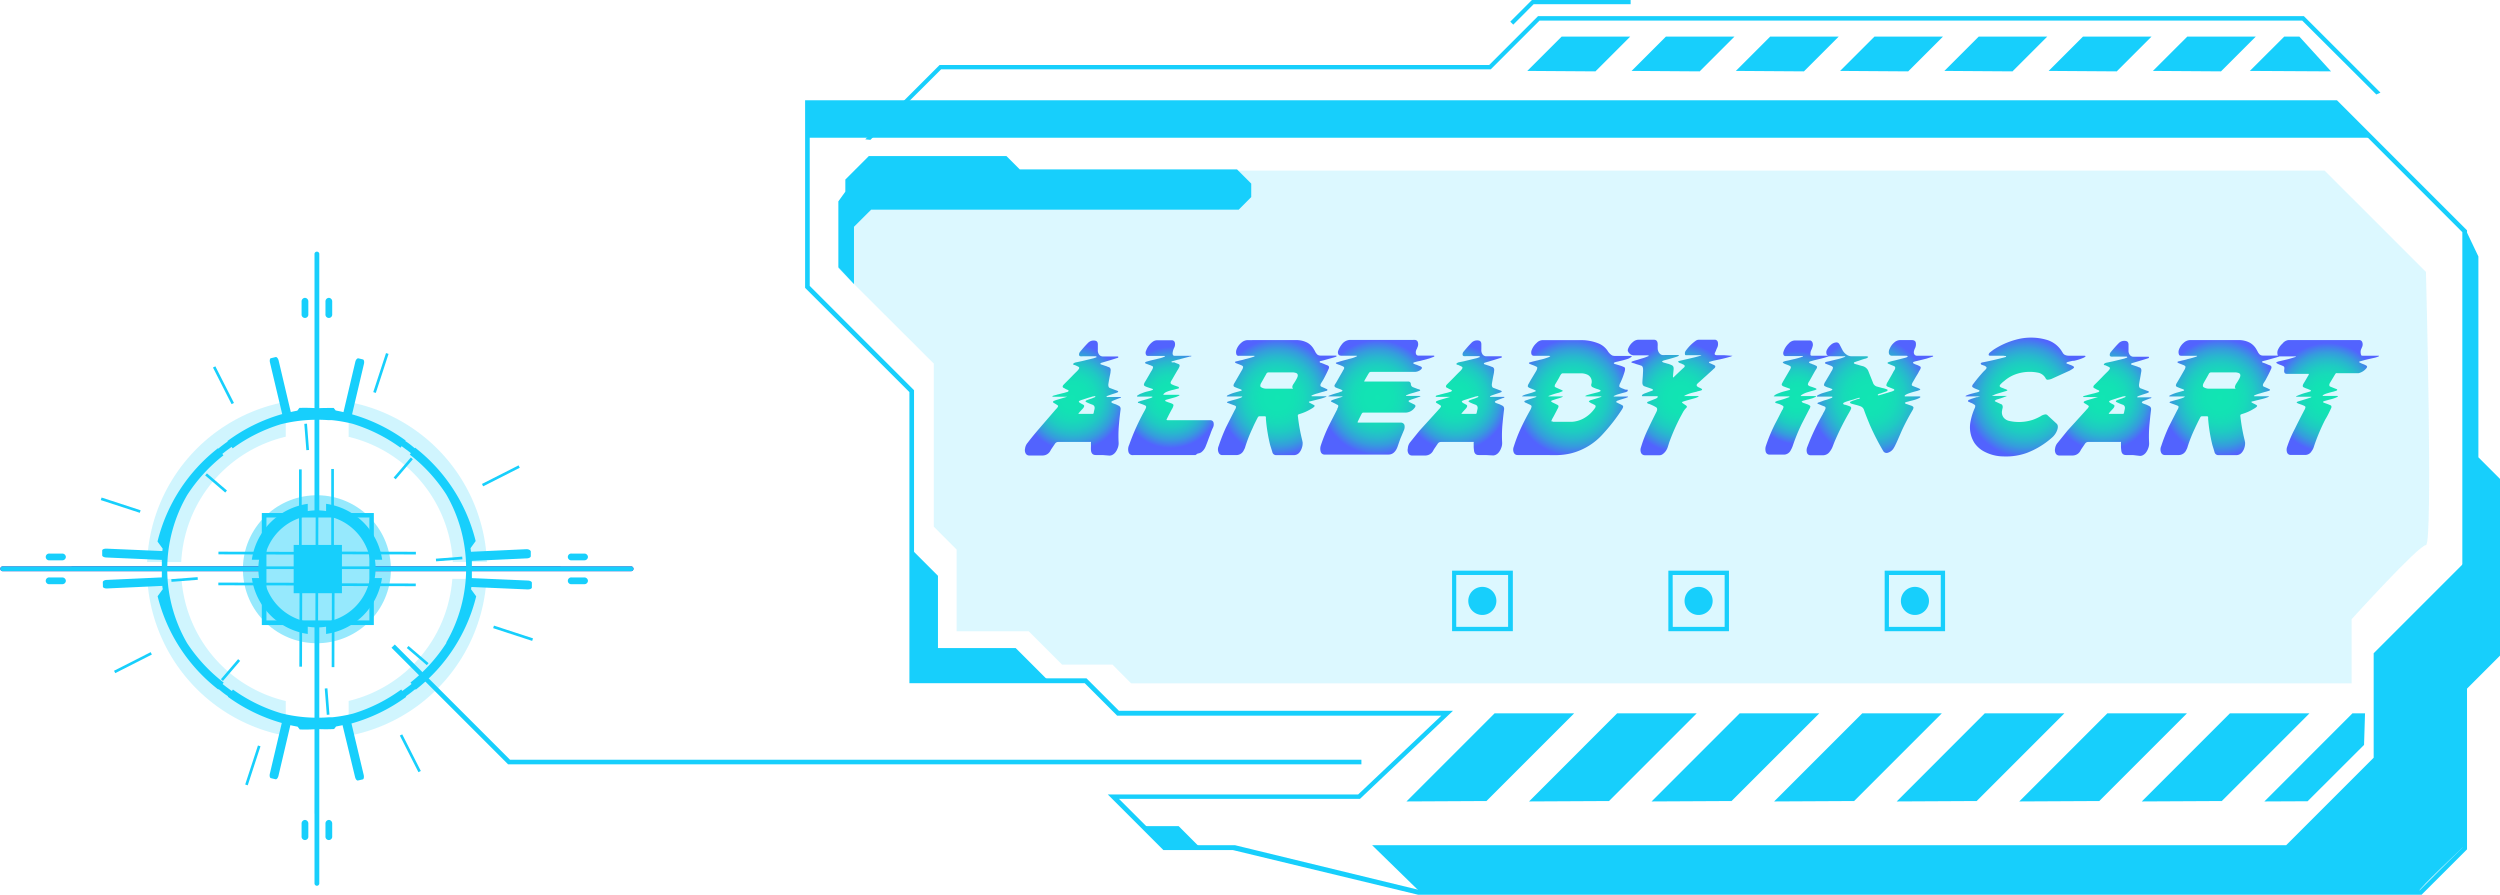 <svg xmlns="http://www.w3.org/2000/svg" xmlns:xlink="http://www.w3.org/1999/xlink" viewBox="0 0 485.84 173.88"><defs><style>.cls-1{mask:url(#mask);filter:url(#luminosity-noclip-6);}.cls-10,.cls-2,.cls-4,.cls-6,.cls-8{mix-blend-mode:multiply;}.cls-2{fill:url(#Безымянный_градиент_2);}.cls-3{mask:url(#mask-2);filter:url(#luminosity-noclip-7);}.cls-4{fill:url(#linear-gradient);}.cls-5{mask:url(#mask-3);filter:url(#luminosity-noclip-8);}.cls-6{fill:url(#linear-gradient-2);}.cls-7{mask:url(#mask-4);filter:url(#luminosity-noclip-9);}.cls-8{fill:url(#linear-gradient-3);}.cls-9{mask:url(#mask-5);filter:url(#luminosity-noclip-10);}.cls-10{fill:url(#linear-gradient-4);}.cls-11{opacity:0.5;}.cls-12{mask:url(#mask-6);}.cls-13,.cls-14,.cls-15{fill:#17cffc;}.cls-14{opacity:0.45;}.cls-15{opacity:0.2;}.cls-16{fill:#7312a0;}.cls-17{mask:url(#mask-7);}.cls-18{mask:url(#mask-8);}.cls-19{mask:url(#mask-9);}.cls-20{mask:url(#mask-10);}.cls-21{opacity:0.15;}.cls-22{fill:url(#New_Gradient_Swatch_6);}.cls-23{fill:url(#New_Gradient_Swatch_6-2);}.cls-24{fill:url(#New_Gradient_Swatch_6-3);}.cls-25{fill:url(#New_Gradient_Swatch_6-4);}.cls-26{fill:url(#New_Gradient_Swatch_6-5);}.cls-27{fill:url(#New_Gradient_Swatch_6-6);}.cls-28{fill:url(#New_Gradient_Swatch_6-7);}.cls-29{fill:url(#New_Gradient_Swatch_6-8);}.cls-30{fill:url(#New_Gradient_Swatch_6-9);}.cls-31{fill:url(#New_Gradient_Swatch_6-10);}.cls-32{fill:url(#New_Gradient_Swatch_6-11);}.cls-33{fill:url(#New_Gradient_Swatch_6-12);}.cls-34{fill:url(#New_Gradient_Swatch_6-13);}.cls-35{filter:url(#luminosity-noclip-5);}.cls-36{filter:url(#luminosity-noclip-4);}.cls-37{filter:url(#luminosity-noclip-3);}.cls-38{filter:url(#luminosity-noclip-2);}.cls-39{filter:url(#luminosity-noclip);}</style><filter id="luminosity-noclip" x="21.47" y="-8277.38" width="80.23" height="32766" filterUnits="userSpaceOnUse" color-interpolation-filters="sRGB"><feFlood flood-color="#fff" result="bg"/><feBlend in="SourceGraphic" in2="bg"/></filter><mask id="mask" x="21.47" y="-8277.38" width="80.23" height="32766" maskUnits="userSpaceOnUse"><g class="cls-39"/></mask><radialGradient id="Безымянный_градиент_2" cx="20.21" cy="212.08" r="45.46" gradientTransform="translate(43.75 -76.52) scale(0.88)" gradientUnits="userSpaceOnUse"><stop offset="0.59" stop-color="#fff"/><stop offset="0.81" stop-color="gray"/><stop offset="0.9" stop-color="#4d4d4d"/><stop offset="1"/></radialGradient><filter id="luminosity-noclip-2" x="67.09" y="-8277.38" width="15.67" height="32766" filterUnits="userSpaceOnUse" color-interpolation-filters="sRGB"><feFlood flood-color="#fff" result="bg"/><feBlend in="SourceGraphic" in2="bg"/></filter><mask id="mask-2" x="67.09" y="-8277.38" width="15.67" height="32766" maskUnits="userSpaceOnUse"><g class="cls-38"/></mask><linearGradient id="linear-gradient" x1="67.09" y1="121.68" x2="82.75" y2="121.68" gradientUnits="userSpaceOnUse"><stop offset="0" stop-color="#fff"/><stop offset="0.02" stop-color="#f2f2f2"/><stop offset="0.14" stop-color="#bababa"/><stop offset="0.25" stop-color="#888"/><stop offset="0.37" stop-color="#5e5e5e"/><stop offset="0.49" stop-color="#3c3c3c"/><stop offset="0.61" stop-color="#222"/><stop offset="0.74" stop-color="#0f0f0f"/><stop offset="0.86" stop-color="#040404"/><stop offset="1"/></linearGradient><filter id="luminosity-noclip-3" x="67.09" y="-8277.38" width="15.71" height="32766" filterUnits="userSpaceOnUse" color-interpolation-filters="sRGB"><feFlood flood-color="#fff" result="bg"/><feBlend in="SourceGraphic" in2="bg"/></filter><mask id="mask-3" x="67.09" y="-8277.38" width="15.71" height="32766" maskUnits="userSpaceOnUse"><g class="cls-37"/></mask><linearGradient id="linear-gradient-2" x1="67.09" y1="99.7" x2="82.79" y2="99.7" xlink:href="#linear-gradient"/><filter id="luminosity-noclip-4" x="40.38" y="-8277.38" width="15.8" height="32766" filterUnits="userSpaceOnUse" color-interpolation-filters="sRGB"><feFlood flood-color="#fff" result="bg"/><feBlend in="SourceGraphic" in2="bg"/></filter><mask id="mask-4" x="40.38" y="-8277.38" width="15.8" height="32766" maskUnits="userSpaceOnUse"><g class="cls-36"/></mask><linearGradient id="linear-gradient-3" x1="48.28" y1="90.01" x2="48.28" y2="109.37" xlink:href="#linear-gradient"/><filter id="luminosity-noclip-5" x="40.42" y="-8277.38" width="15.76" height="32766" filterUnits="userSpaceOnUse" color-interpolation-filters="sRGB"><feFlood flood-color="#fff" result="bg"/><feBlend in="SourceGraphic" in2="bg"/></filter><mask id="mask-5" x="40.42" y="-8277.38" width="15.76" height="32766" maskUnits="userSpaceOnUse"><g class="cls-35"/></mask><linearGradient id="linear-gradient-4" x1="48.3" y1="131.1" x2="48.3" y2="112.28" xlink:href="#linear-gradient"/><filter id="luminosity-noclip-6" x="21.47" y="70.51" width="80.23" height="80.23" filterUnits="userSpaceOnUse" color-interpolation-filters="sRGB"><feFlood flood-color="#fff" result="bg"/><feBlend in="SourceGraphic" in2="bg"/></filter><mask id="mask-6" x="21.47" y="70.51" width="80.23" height="80.23" maskUnits="userSpaceOnUse"><g class="cls-1"><path class="cls-2" d="M43.43,74.86a40.1,40.1,0,1,0,53.91,17.6A40.11,40.11,0,0,0,43.43,74.86Zm30.19,59.47A26.59,26.59,0,1,1,85.29,98.58,26.59,26.59,0,0,1,73.62,134.33Z"/></g></mask><filter id="luminosity-noclip-7" x="67.09" y="112.28" width="15.67" height="18.79" filterUnits="userSpaceOnUse" color-interpolation-filters="sRGB"><feFlood flood-color="#fff" result="bg"/><feBlend in="SourceGraphic" in2="bg"/></filter><mask id="mask-7" x="67.09" y="112.28" width="15.67" height="18.79" maskUnits="userSpaceOnUse"><g class="cls-3"><path class="cls-4" d="M67.09,127.32v3.76a21.26,21.26,0,0,0,15.66-18.8H79.14A17.65,17.65,0,0,1,67.09,127.32Z"/></g></mask><filter id="luminosity-noclip-8" x="67.09" y="90.04" width="15.71" height="19.33" filterUnits="userSpaceOnUse" color-interpolation-filters="sRGB"><feFlood flood-color="#fff" result="bg"/><feBlend in="SourceGraphic" in2="bg"/></filter><mask id="mask-8" x="67.09" y="90.04" width="15.71" height="19.33" maskUnits="userSpaceOnUse"><g class="cls-5"><path class="cls-6" d="M79.19,109.37h3.6A21.24,21.24,0,0,0,67.09,90v3.75A17.66,17.66,0,0,1,79.19,109.37Z"/></g></mask><filter id="luminosity-noclip-9" x="40.38" y="90.01" width="15.8" height="19.36" filterUnits="userSpaceOnUse" color-interpolation-filters="sRGB"><feFlood flood-color="#fff" result="bg"/><feBlend in="SourceGraphic" in2="bg"/></filter><mask id="mask-9" x="40.38" y="90.01" width="15.8" height="19.36" maskUnits="userSpaceOnUse"><g class="cls-7"><path class="cls-8" d="M56.18,93.76V90a21.24,21.24,0,0,0-15.8,19.36H44A17.66,17.66,0,0,1,56.18,93.76Z"/></g></mask><filter id="luminosity-noclip-10" x="40.42" y="112.28" width="15.76" height="18.82" filterUnits="userSpaceOnUse" color-interpolation-filters="sRGB"><feFlood flood-color="#fff" result="bg"/><feBlend in="SourceGraphic" in2="bg"/></filter><mask id="mask-10" x="40.42" y="112.28" width="15.76" height="18.82" maskUnits="userSpaceOnUse"><g class="cls-9"><path class="cls-10" d="M44,112.28H40.42A21.24,21.24,0,0,0,56.18,131.1v-3.75A17.62,17.62,0,0,1,44,112.28Z"/></g></mask><radialGradient id="New_Gradient_Swatch_6" cx="208.46" cy="77.23" r="10.34" gradientUnits="userSpaceOnUse"><stop offset="0" stop-color="#11e5b3"/><stop offset="0.28" stop-color="#12e2b4"/><stop offset="0.44" stop-color="#17dab9"/><stop offset="0.59" stop-color="#1ecbc2"/><stop offset="0.71" stop-color="#28b7ce"/><stop offset="0.83" stop-color="#359cdd"/><stop offset="0.93" stop-color="#457cef"/><stop offset="1" stop-color="#5263fe"/></radialGradient><radialGradient id="New_Gradient_Swatch_6-2" cx="227.55" cy="77.26" r="9.83" xlink:href="#New_Gradient_Swatch_6"/><radialGradient id="New_Gradient_Swatch_6-3" cx="248.24" cy="77.26" r="11.37" xlink:href="#New_Gradient_Swatch_6"/><radialGradient id="New_Gradient_Swatch_6-4" cx="267.67" cy="77.25" r="11.13" xlink:href="#New_Gradient_Swatch_6"/><radialGradient id="New_Gradient_Swatch_6-5" cx="282.89" cy="77.23" r="10.34" xlink:href="#New_Gradient_Swatch_6"/><radialGradient id="New_Gradient_Swatch_6-6" cx="305.61" cy="77.26" r="11.37" xlink:href="#New_Gradient_Swatch_6"/><radialGradient id="New_Gradient_Swatch_6-7" cx="326.5" cy="77.27" r="10.7" xlink:href="#New_Gradient_Swatch_6"/><radialGradient id="New_Gradient_Swatch_6-8" cx="349.31" cy="77.27" r="9.04" xlink:href="#New_Gradient_Swatch_6"/><radialGradient id="New_Gradient_Swatch_6-9" cx="363.38" cy="77.26" r="11.73" xlink:href="#New_Gradient_Swatch_6"/><radialGradient id="New_Gradient_Swatch_6-10" cx="393.57" cy="77.24" r="11.66" xlink:href="#New_Gradient_Swatch_6"/><radialGradient id="New_Gradient_Swatch_6-11" cx="408.68" cy="77.23" r="10.34" xlink:href="#New_Gradient_Swatch_6"/><radialGradient id="New_Gradient_Swatch_6-12" cx="431.4" cy="77.26" r="11.37" xlink:href="#New_Gradient_Swatch_6"/><radialGradient id="New_Gradient_Swatch_6-13" cx="452.33" cy="77.28" r="10.62" xlink:href="#New_Gradient_Swatch_6"/></defs><title>already_in_cart_02</title><g id="Layer_2" data-name="Layer 2"><g id="Layer_1-2" data-name="Layer 1"><g class="cls-11"><g class="cls-12"><path class="cls-13" d="M43.43,74.86a40.1,40.1,0,1,0,53.91,17.6A40.11,40.11,0,0,0,43.43,74.86Zm30.19,59.47A26.59,26.59,0,1,1,85.29,98.58,26.59,26.59,0,0,1,73.62,134.33Z"/></g></g><circle class="cls-14" cx="61.59" cy="110.62" r="14.38" transform="translate(-63.64 91.95) rotate(-52.41)"/><rect class="cls-13" x="14.07" y="110.36" width="95.04" height="0.52" transform="translate(-49.2 171.91) rotate(-89.85)"/><rect class="cls-13" x="61.32" y="63.1" width="0.52" height="95.04" transform="matrix(0, -1, 1, 0, -49.2, 171.91)"/><rect class="cls-13" x="56.78" y="99.17" width="16.04" height="0.52" transform="matrix(0, -1, 1, 0, -34.8, 163.96)"/><rect class="cls-13" x="72.53" y="99.45" width="0.52" height="16.04" transform="translate(-34.86 179.98) rotate(-89.85)"/><rect class="cls-13" x="50.49" y="99.23" width="16.04" height="0.52" transform="matrix(0, -1, 1, 0, -41.12, 157.75)"/><rect class="cls-13" x="50.21" y="99.47" width="0.52" height="16.04" transform="translate(-57.15 157.68) rotate(-89.85)"/><rect class="cls-13" x="56.72" y="121.38" width="16.04" height="0.52" transform="translate(-57.06 186.07) rotate(-89.86)"/><rect class="cls-13" x="72.52" y="105.62" width="0.52" height="16.04" transform="translate(-41.05 186.12) rotate(-89.85)"/><rect class="cls-13" x="50.44" y="121.28" width="16.04" height="0.52" transform="translate(-63.24 179.68) rotate(-89.85)"/><rect class="cls-13" x="50.2" y="105.48" width="0.52" height="16.04" transform="translate(-63.18 163.66) rotate(-89.85)"/><rect class="cls-13" x="43.17" y="70.87" width="0.52" height="7.98" transform="translate(-29.19 27.78) rotate(-26.92)"/><rect class="cls-13" x="79.48" y="142.39" width="0.52" height="7.98" transform="translate(-57.63 51.97) rotate(-26.92)"/><rect class="cls-13" x="23.2" y="94.18" width="0.52" height="7.98" transform="translate(-77.15 90.01) rotate(-71.92)"/><rect class="cls-13" x="99.45" y="119.07" width="0.52" height="7.98" transform="translate(-48.22 179.66) rotate(-71.92)"/><rect class="cls-13" x="21.84" y="128.52" width="7.98" height="0.52" transform="translate(-55.48 25.63) rotate(-26.91)"/><rect class="cls-13" x="93.35" y="92.2" width="7.98" height="0.52" transform="translate(-31.31 54.08) rotate(-26.91)"/><rect class="cls-13" x="45.15" y="148.48" width="7.98" height="0.52" transform="translate(-107.51 149.27) rotate(-71.91)"/><rect class="cls-13" x="70.04" y="72.23" width="7.98" height="0.52" transform="translate(-17.87 120.35) rotate(-71.91)"/><rect class="cls-13" x="41.73" y="91.28" width="0.52" height="5.13" transform="translate(-56.6 64.7) rotate(-49.42)"/><rect class="cls-13" x="80.91" y="124.83" width="0.52" height="5.13" transform="translate(-68.39 106.18) rotate(-49.42)"/><rect class="cls-13" x="33.3" y="112.35" width="5.13" height="0.52" transform="translate(-8.61 3.12) rotate(-4.44)"/><rect class="cls-13" x="84.73" y="108.37" width="5.13" height="0.52" transform="translate(-8.14 7.07) rotate(-4.43)"/><rect class="cls-13" x="42.24" y="129.95" width="5.13" height="0.52" transform="translate(-83.23 79.52) rotate(-49.41)"/><rect class="cls-13" x="75.8" y="90.77" width="5.13" height="0.52" transform="translate(-41.75 91.33) rotate(-49.42)"/><rect class="cls-13" x="63.31" y="133.77" width="0.52" height="5.13" transform="translate(-10.32 5.31) rotate(-4.42)"/><rect class="cls-13" x="59.34" y="82.34" width="0.52" height="5.13" transform="translate(-6.37 4.85) rotate(-4.42)"/><path class="cls-13" d="M63.91,108.61a.69.69,0,0,0-.66.72v2.45a.66.66,0,1,0,1.31,0v-2.45A.69.69,0,0,0,63.91,108.61Z"/><path class="cls-13" d="M59.26,108.61a.69.69,0,0,0-.65.72v2.45a.66.66,0,1,0,1.31,0v-2.45A.69.69,0,0,0,59.26,108.61Z"/><path class="cls-13" d="M63.91,57.88a.69.69,0,0,0-.66.72v2.45a.66.66,0,1,0,1.31,0V58.6A.69.69,0,0,0,63.91,57.88Z"/><path class="cls-13" d="M59.26,57.88a.69.69,0,0,0-.65.72v2.45a.66.66,0,1,0,1.31,0V58.6A.69.69,0,0,0,59.26,57.88Z"/><path class="cls-13" d="M63.91,159.34a.69.69,0,0,0-.66.72v2.45a.66.66,0,1,0,1.31,0v-2.45A.69.69,0,0,0,63.91,159.34Z"/><path class="cls-13" d="M59.26,159.34a.69.69,0,0,0-.65.72v2.45a.66.66,0,1,0,1.31,0v-2.45A.69.69,0,0,0,59.26,159.34Z"/><path class="cls-13" d="M114.26,112.88a.69.69,0,0,0-.72-.66h-2.45a.66.66,0,1,0,0,1.31h2.45A.69.69,0,0,0,114.26,112.88Z"/><path class="cls-13" d="M114.26,108.23a.69.69,0,0,0-.72-.65h-2.45a.66.66,0,1,0,0,1.31h2.45A.69.69,0,0,0,114.26,108.23Z"/><path class="cls-13" d="M12.8,112.88a.69.69,0,0,0-.72-.66H9.63a.66.66,0,1,0,0,1.31h2.45A.69.69,0,0,0,12.8,112.88Z"/><path class="cls-13" d="M12.8,108.23a.69.69,0,0,0-.72-.65H9.63a.66.66,0,1,0,0,1.31h2.45A.69.69,0,0,0,12.8,108.23Z"/><path class="cls-15" d="M88,109.23h6.63A33,33,0,0,0,67.75,78.11v6.78A26.41,26.41,0,0,1,88,109.23Z"/><path class="cls-15" d="M55.53,84.87V78.09a33,33,0,0,0-26.94,31.14h6.63A26.4,26.4,0,0,1,55.53,84.87Z"/><path class="cls-15" d="M35.27,112.49H28.62A33,33,0,0,0,55.53,143v-6.77A26.4,26.4,0,0,1,35.27,112.49Z"/><path class="cls-15" d="M67.75,136.22V143a33,33,0,0,0,26.8-30.51H87.9A26.39,26.39,0,0,1,67.75,136.22Z"/><path class="cls-13" d="M64.84,110.56a3.26,3.26,0,1,1-3.26-3.25A3.26,3.26,0,0,1,64.84,110.56Z"/><path class="cls-16" d="M50.58,111H.46a.47.47,0,0,1,0-.93H50.58a.47.47,0,0,1,0,.93Z"/><path class="cls-16" d="M122.71,111H72.59a.47.47,0,0,1,0-.93h50.12a.47.47,0,0,1,0,.93Z"/><path class="cls-13" d="M50.58,111H.46a.47.47,0,0,1,0-.93H50.58a.47.47,0,0,1,0,.93Z"/><path class="cls-13" d="M122.71,111H72.59a.47.47,0,0,1,0-.93h50.12a.47.47,0,0,1,0,.93Z"/><path class="cls-13" d="M61.59,100a.46.46,0,0,1-.47-.46V49.44a.47.47,0,1,1,.93,0V99.55A.46.46,0,0,1,61.59,100Z"/><path class="cls-13" d="M61.59,172.14a.47.47,0,0,1-.47-.46V121.56a.47.47,0,0,1,.93,0v50.12A.47.47,0,0,1,61.59,172.14Z"/><path class="cls-13" d="M73,110.56a11.56,11.56,0,0,0-.14-1.78h1.41A12.81,12.81,0,0,0,63.37,97.91v1.41a11.76,11.76,0,0,0-1.78-.14,11.56,11.56,0,0,0-1.78.14V97.91a12.81,12.81,0,0,0-10.87,10.87h1.41a11.39,11.39,0,0,0,0,3.56H48.94A12.81,12.81,0,0,0,59.81,123.2v-1.41a11.56,11.56,0,0,0,1.78.14,11.76,11.76,0,0,0,1.78-.14v1.41a12.81,12.81,0,0,0,10.86-10.86H72.82A11.66,11.66,0,0,0,73,110.56Zm-21.82,0A10.45,10.45,0,1,1,61.59,121,10.45,10.45,0,0,1,51.14,110.56Z"/><path class="cls-13" d="M102.25,106.73l-10.72.5-.09-.7,1-1.38A33,33,0,0,0,80.68,87l-.08.1c-.59-.48-1.2-1-1.83-1.38l.07-.11a33.1,33.1,0,0,0-10.42-5.09l2.31-9.81c.1-.42,0-.81-.2-.86l-.91-.22c-.21,0-.47.26-.57.69l-2.3,9.77c-.5-.12-1-.22-1.52-.32l-.38-.49c-1.07,0-2.13,0-3.19.06a33.68,33.68,0,0,0-3.48-.07l-.41.54c-.42.08-.84.16-1.26.26l-2.36-10c-.11-.42-.36-.73-.58-.68l-.9.22c-.21,0-.31.43-.2.86l2.37,10A33.27,33.27,0,0,0,44.2,85.71l.06.08c-.63.44-1.24.9-1.83,1.39l-.06-.08a32.94,32.94,0,0,0-11.76,18.14l1,1.37-.06.48-10.88-.47c-.44,0-.8.14-.81.36l0,.93c0,.22.33.41.77.43l10.82.47c0,.42,0,.83,0,1.25V111c0,.41,0,.81,0,1.21l-10.69.49c-.44,0-.79.22-.78.44L20,114c0,.22.37.38.81.36l10.74-.5c0,.22.05.43.08.64l-1,1.37A33,33,0,0,0,42.42,134l.06-.08c.6.49,1.21,1,1.84,1.39l-.06.08a33.12,33.12,0,0,0,10.5,5.11l-2.32,9.86c-.1.43,0,.81.2.86l.91.22c.21.05.47-.26.57-.69l2.31-9.82c.47.11.94.2,1.41.29l.41.54a31,31,0,0,0,3.48-.08,31,31,0,0,0,3.2,0l.37-.49,1.27-.26L69,151c.1.43.35.73.57.68l.9-.21c.22,0,.31-.44.21-.87l-2.38-10a33.11,33.11,0,0,0,10.65-5.18l-.08-.1c.63-.44,1.24-.91,1.84-1.4l.08.11a32.93,32.93,0,0,0,11.75-18.14l-1-1.38.06-.44,10.95.48c.44,0,.8-.15.81-.37l0-.93c0-.22-.33-.41-.77-.43l-10.89-.47c0-.42,0-.83,0-1.24v-.93c0-.39,0-.79,0-1.18l10.67-.49c.44,0,.79-.22.78-.44l0-.92C103.06,106.88,102.69,106.71,102.25,106.73ZM86.77,124.91a31.41,31.41,0,0,1-7,7.73l.21.28c-.25.21-.51.41-.78.61l-.11.08h0v0h0l-.11.08-.8.59-.21-.28a31.37,31.37,0,0,1-9.36,4.68,28.35,28.35,0,0,1-4,.71l-.44,0-.24,0a28.91,28.91,0,0,1-9.25-.77A31.39,31.39,0,0,1,45.27,134l-.21.29-.81-.59-.1-.08h0l0,0h0l-.1-.07-.79-.62.21-.28A31.57,31.57,0,0,1,36.37,125a28.69,28.69,0,0,1,0-28.78,31.61,31.61,0,0,1,7.05-7.73l-.21-.28.78-.62.11-.07h0l0,0h0a.39.39,0,0,1,.1-.08l.81-.59.21.28a31.32,31.32,0,0,1,9.35-4.68,29,29,0,0,1,9.26-.8l.24,0,.43,0a28.46,28.46,0,0,1,4,.7A31.46,31.46,0,0,1,77.83,87l.21-.29c.28.19.54.39.81.59l.11.08h0l0,0h0l.11.07c.27.21.53.41.78.62l-.21.28a31.42,31.42,0,0,1,7.07,7.71,28.73,28.73,0,0,1,0,28.82Z"/><g class="cls-17"><path class="cls-13" d="M67.09,127.32v3.76a21.26,21.26,0,0,0,15.66-18.8H79.14A17.65,17.65,0,0,1,67.09,127.32Z"/></g><g class="cls-18"><path class="cls-13" d="M79.19,109.37h3.6A21.24,21.24,0,0,0,67.09,90v3.75A17.66,17.66,0,0,1,79.19,109.37Z"/></g><g class="cls-19"><path class="cls-13" d="M56.18,93.76V90a21.24,21.24,0,0,0-15.8,19.36H44A17.66,17.66,0,0,1,56.18,93.76Z"/></g><g class="cls-20"><path class="cls-13" d="M44,112.28H40.42A21.24,21.24,0,0,0,56.18,131.1v-3.75A17.62,17.62,0,0,1,44,112.28Z"/></g><polygon class="cls-13" points="76.72 125.25 76.08 125.88 98.74 148.54 264.57 148.54 264.57 147.64 99.11 147.64 76.72 125.25"/><path class="cls-13" d="M479.29,44.62l.14.13V165.06l-8.83,8.82h-195l-36-8.68H226.09l-10.81-10.81h48.66l16.16-15.31h-63l-6.3-6.31H176.73V76.2L156.59,56.07l-.13-.14V19.49h297.7ZM157.36,55.56,177.5,75.7l.13.13v56h33.52l6.31,6.31h64.9l-18.07,17.11H217.46l9,9H240L276,173H470.23l8.29-8.3V45.12L453.79,20.39H157.36Z"/><path class="cls-13" d="M266.65,164.25H444.29l17-17v-20.3l17.73-17.73v55.06s-9.18,8.63-8.91,8.9-194.31,0-194.31,0Z"/><rect class="cls-13" x="57.07" y="105.9" width="9.38" height="9.38"/><path class="cls-13" d="M72.65,121.47H50.88V99.7H72.65Zm-20.87-.9h20v-20h-20Z"/><polygon class="cls-13" points="156.91 26.77 460.87 26.77 454.29 20.19 156.91 20.19 156.91 26.77"/><polygon class="cls-13" points="222.07 160.55 229.06 160.55 233.24 164.74 226.28 164.74 222.07 160.55"/><polygon class="cls-13" points="177.18 106.8 182.28 111.9 182.28 125.94 197.38 125.94 203.46 132.02 177.18 132.02 177.18 106.8"/><polygon class="cls-13" points="273.33 155.75 290.45 138.63 305.91 138.63 288.87 155.67 273.33 155.75"/><polygon class="cls-13" points="297.15 155.75 314.26 138.63 329.73 138.63 312.69 155.67 297.15 155.75"/><polygon class="cls-13" points="320.96 155.75 338.08 138.63 353.55 138.63 336.5 155.67 320.96 155.75"/><polygon class="cls-13" points="344.78 155.75 361.9 138.63 377.36 138.63 360.32 155.67 344.78 155.75"/><polygon class="cls-13" points="368.6 155.75 385.71 138.63 401.18 138.63 384.14 155.67 368.6 155.75"/><polygon class="cls-13" points="392.42 155.75 409.53 138.63 425 138.63 407.96 155.67 392.42 155.75"/><polygon class="cls-13" points="416.23 155.75 433.35 138.63 448.81 138.63 431.77 155.67 416.23 155.75"/><polygon class="cls-13" points="459.61 138.63 459.42 144.76 448.45 155.71 440.05 155.75 457.16 138.63 459.61 138.63"/><path class="cls-13" d="M461.8,18.36,447.4,4H299.19l-9.49,9.48H182.89L169.15,27.18l-1-.1,14.45-14.45h106.8l9.49-9.49H447.73L462.61,18"/><polygon class="cls-13" points="296.81 13.78 303.49 7.11 316.81 7.11 310.05 13.87 296.81 13.78"/><polygon class="cls-13" points="317.08 13.78 323.75 7.11 337.07 7.11 330.31 13.87 317.08 13.78"/><polygon class="cls-13" points="337.34 13.78 344.01 7.11 357.33 7.11 350.57 13.87 337.34 13.78"/><polygon class="cls-13" points="357.6 13.78 364.28 7.11 377.59 7.11 370.83 13.87 357.6 13.78"/><polygon class="cls-13" points="377.87 13.78 384.54 7.11 397.86 7.11 391.1 13.87 377.87 13.78"/><polygon class="cls-13" points="398.13 13.78 404.8 7.11 418.12 7.11 411.36 13.87 398.13 13.78"/><polygon class="cls-13" points="418.39 13.78 425.07 7.11 438.38 7.11 431.62 13.87 418.39 13.78"/><polygon class="cls-13" points="437.23 13.78 443.91 7.11 446.85 7.11 453 13.87 437.23 13.78"/><polygon class="cls-13" points="294.08 4.79 293.5 4.21 297.71 0 316.89 0 316.89 0.81 298.05 0.81 294.08 4.79"/><g class="cls-21"><path class="cls-13" d="M167.21,33.16H451.76l19.69,19.68s1.4,53.09,0,53.09S457,120.34,457,120.34V132.8H219.82l-3.63-3.64h-9.8l-6.48-6.48h-14V106.8l-4.44-4.45V70.66L162.93,52.17v-13Z"/></g><polygon class="cls-13" points="481.64 49.84 481.64 88.87 485.84 93.07 485.84 127.41 478.89 134.36 479.08 44.47 481.64 49.84"/><polyline class="cls-13" points="165.96 55.21 165.96 54.94 165.96 44.07 169.29 40.75 240.72 40.75 243.16 38.3 243.16 35.68 240.4 32.92 198.18 32.92 195.59 30.33 168.84 30.33 164.28 34.89 164.28 37.25 162.93 39.13 162.93 51.96"/><path class="cls-13" d="M288.07,114.05h0a2.73,2.73,0,0,1,2.73,2.73h0a2.73,2.73,0,0,1-2.73,2.73h0a2.73,2.73,0,0,1-2.73-2.73h0A2.73,2.73,0,0,1,288.07,114.05Z"/><path class="cls-13" d="M294,122.66H282.19V110.9H294ZM283,121.82h10.08V111.74H283Z"/><path class="cls-13" d="M330.1,114.05h0a2.73,2.73,0,0,1,2.73,2.73h0a2.73,2.73,0,0,1-2.73,2.73h0a2.73,2.73,0,0,1-2.73-2.73h0A2.73,2.73,0,0,1,330.1,114.05Z"/><path class="cls-13" d="M336,122.66H324.22V110.9H336Zm-10.92-.84h10.08V111.74H325.06Z"/><path class="cls-13" d="M372.14,114.05h0a2.73,2.73,0,0,1,2.73,2.73h0a2.73,2.73,0,0,1-2.73,2.73h0a2.73,2.73,0,0,1-2.73-2.73h0A2.73,2.73,0,0,1,372.14,114.05Z"/><path class="cls-13" d="M378,122.66H366.26V110.9H378Zm-10.92-.84h10.08V111.74H367.1Z"/><path class="cls-22" d="M214.25,88.43h-1.31q-.87,0-.93-1a5.67,5.67,0,0,1,0-.61c0-.28,0-.46,0-.55a.58.58,0,0,1,0-.19.36.36,0,0,0,0-.19.7.7,0,0,0-.29,0h-6.14a.72.72,0,0,0-.58.38c-.11.15-.25.36-.43.63a7.28,7.28,0,0,0-.4.62,1.72,1.72,0,0,1-1.47,1h-2.63a.78.78,0,0,1-.73-.37,1.37,1.37,0,0,1-.13-1,2.07,2.07,0,0,1,.51-1.12c1-1.31,1.68-2.08,1.89-2.34L205,79.76l.13-.15.11-.12a.79.79,0,0,1,.13-.13.63.63,0,0,0,.11-.15c.17-.21.19-.36.06-.44a4.67,4.67,0,0,0-.43-.28l-.4-.24a.16.16,0,0,1-.06-.19.29.29,0,0,1,.19-.16,4.84,4.84,0,0,1,.61-.22c1-.3,1.62-.47,1.72-.51s.13,0,.13-.07,0,0-.09,0-.86,0-2.24,0h-.32c-.09,0-.13,0-.13-.07a.29.29,0,0,1,.13-.12c.3-.09.5-.14.61-.16a2.92,2.92,0,0,1,.46-.13l.56-.15.48-.11.74-.22a.29.29,0,0,0,.15-.16.12.12,0,0,0-.06-.16l-.11-.05a.75.75,0,0,0-.18-.08,1,1,0,0,1-.21-.1l-.19-.11a.8.8,0,0,0-.16-.08l-.11-.06q-.23-.16,0-.51l.35-.36c.3-.3.74-.73,1.3-1.31s.91-.92,1-1a3.78,3.78,0,0,0,.26-.29c.25-.3.26-.5,0-.61a1.39,1.39,0,0,0-.21-.11l-.22-.1a1,1,0,0,1-.21-.11l-.1,0-.17-.06a.3.3,0,0,1-.08-.08s0-.06,0-.08.19-.23.51-.29l1.22-.26,2.23-.54.45-.16c.11,0,.15-.07.13-.13a.13.13,0,0,0-.13-.1h-2.59a1.74,1.74,0,0,1-.38,0,.3.3,0,0,1-.29-.29.83.83,0,0,1,.19-.57c.6-.73,1.1-1.29,1.51-1.7a1.52,1.52,0,0,1,1.53-.45c.3.09.44.36.42.8,0,.13,0,.31,0,.53s0,.36,0,.4a1.41,1.41,0,0,0,.23.93.9.9,0,0,0,.7.38h2.88c.11,0,.16,0,.16.12s0,.13-.16.17-.81.27-1.79.55l-1.38.41a.76.76,0,0,0-.12.1.12.12,0,0,0,.06.19l1.15.38a1.92,1.92,0,0,0,.42.16c.3.13.4.41.32.84,0,.27-.11.68-.21,1.21s-.17.94-.21,1.22,0,.66.26.77l.52.2.69.26a1.92,1.92,0,0,1,.36.14.12.12,0,0,1,.06.16s0,.08-.13.1a2.64,2.64,0,0,1-.51.19q-1.12.36-1.47.51c-.13.07-.17.13-.13.2a1.12,1.12,0,0,0,.38,0h2.31q.09,0,.09.06s0,.09-.12.13a1.65,1.65,0,0,0-.36.11l-.62.24-.46.19c-.2.09-.29.17-.29.24s.06.15.19.21a2.7,2.7,0,0,0,.33.13l.37.13c.28.13.49.23.64.32s.3.33.26.67c-.13,1-.23,1.9-.29,2.62a24.58,24.58,0,0,0-.09,3.81,2.53,2.53,0,0,1-.2,1.12,2.91,2.91,0,0,1-.4.74,1.77,1.77,0,0,1-.54.49,1.21,1.21,0,0,1-.63.18Zm-4.55-8,.26,0h2.38c.12,0,.19-.07.21-.22a6,6,0,0,1,.13-.61c.13-.47,0-.78-.32-.93a10.33,10.33,0,0,1-1.28-.54c-.09,0-.12-.11-.1-.19a.38.38,0,0,1,.18-.15l.37-.14.52-.18a1.59,1.59,0,0,0,.37-.14c.32-.11.47-.19.45-.26s-.08-.13-.26-.06a2.9,2.9,0,0,0-.63.16l-.21.06-.29.08-.34.11-.4.13-.4.13a3.5,3.5,0,0,0-.51.19c-.19.09-.22.19-.09.32a1.82,1.82,0,0,0,.28.19l.51.28c.22.11.21.32,0,.62l-.25.29a1.77,1.77,0,0,0-.18.19,1.49,1.49,0,0,1-.21.22l-.16.2a.71.71,0,0,0-.16.19S209.6,80.43,209.7,80.43Z"/><path class="cls-23" d="M232.33,88.43h-12a.85.85,0,0,1-1-.51,2,2,0,0,1,.11-1.47,43,43,0,0,1,2.92-6.5,3.63,3.63,0,0,0,.25-.48c.17-.32.16-.53,0-.64a6.77,6.77,0,0,0-.77-.32l-.21-.08a1.45,1.45,0,0,1-.25-.1l-.15,0c-.08-.05-.11-.1-.09-.16s.08-.09.19-.13l.38-.13c.84-.24,1.35-.38,1.54-.45a3.55,3.55,0,0,0,.54-.19c.11,0,.16-.08.16-.11s0-.06-.09-.08h-2.79c-.08,0-.11,0-.09-.13s.06-.07.19-.16a2.34,2.34,0,0,1,.61-.32c.38-.15.68-.26.89-.32l.9-.22.38-.13c.15-.09.16-.16,0-.23l-.26-.09-.35-.11-.35-.12a4.3,4.3,0,0,1-.45-.19q-.22-.12-.24-.27a1.14,1.14,0,0,1,.17-.5c.13-.21.27-.44.42-.7l.48-.83c.17-.3.31-.54.42-.71a2.21,2.21,0,0,0,.19-.35c.13-.28.12-.45,0-.53l-.43-.2c-.08,0-.23-.07-.43-.15l-.47-.17-.09-.07a.12.12,0,0,1,0-.16s.09-.08.22-.13l.77-.22,2-.48a4.83,4.83,0,0,0,.73-.26c.07,0,.1-.05.1-.09s0-.07-.1-.07h-3.13c-.22,0-.36-.06-.42-.19a.91.91,0,0,1,0-.83,3.69,3.69,0,0,1,1.28-1.73,1.43,1.43,0,0,1,.8-.29h2.88a.59.59,0,0,1,.62.42,1.41,1.41,0,0,1-.11,1,.78.78,0,0,0-.09.2,1.83,1.83,0,0,0-.1.25,3.06,3.06,0,0,0-.13.64.63.63,0,0,0,.1.39.38.38,0,0,0,.32.12h2.91a1,1,0,0,1,.26,0s.06,0,.06,0a.19.19,0,0,1-.06.12h-.08l-.15,0-.16.06-1.07.28-1.44.38-.75.21c-.19.06-.22.14-.07.22,0,0,0,0,.07,0l.11,0,.14,0a.39.39,0,0,1,.15,0l.25.12.37.14.26.1c.19.12.2.36,0,.7l-.13.26c-.1.14-.24.37-.41.67l-.47.81c-.14.25-.27.48-.4.69a1,1,0,0,0-.21.51.44.44,0,0,0,.28.29,4.2,4.2,0,0,0,.64.26l.17.06a1,1,0,0,1,.21.07l.19.06a.38.38,0,0,1,.13.1c0,.06,0,.12,0,.19a.67.67,0,0,1-.23.08l-.54.14a4.39,4.39,0,0,1-.54.13,7.64,7.64,0,0,0-1,.32,1.68,1.68,0,0,0-.64.42c-.09.12-.08.19,0,.19H229c.15,0,.22,0,.22.06s-.12.13-.29.19a3.66,3.66,0,0,1-.8.29l-1.6.45a.19.19,0,0,0-.09.16c0,.06.12.13.32.19a2.93,2.93,0,0,0,.43.16l.46.16c.26.11.39.22.4.34a1.83,1.83,0,0,1-.27.72q-.48.85-1,1.92c-.07.1-.09.17-.08.21s0,0,.14.08h8.38a.64.64,0,0,1,.6.41,1.47,1.47,0,0,1-.08,1c-.07.13-.15.32-.26.58s-.18.45-.22.58-.26.67-.45,1.2-.33.89-.42,1.1a3.64,3.64,0,0,1-.29.64,2.61,2.61,0,0,1-.6.69,1.39,1.39,0,0,1-.74.27Z"/><path class="cls-24" d="M247.3,66.09h4.55a4.6,4.6,0,0,1,2.24.52,3.33,3.33,0,0,1,1.21,1.21l.16.27a3.12,3.12,0,0,1,.16.31,1.75,1.75,0,0,0,.16.25l.16.2a.94.94,0,0,0,.64.25q.8,0,2.79,0h0c.25,0,.38,0,.38.1s-.17.15-.51.26l-.86.24-1.14.32-.56.14c-.13,0-.2.08-.22.13s0,.13.12.19l.23.06.41.16.47.2.33.12c.15.09.24.18.26.29a.82.82,0,0,1-.13.48c-.17.41-.46,1-.86,1.76-.07.13-.17.31-.31.53s-.22.35-.24.37c-.19.34-.18.56,0,.67l.73.32a2.92,2.92,0,0,0,.42.19.13.13,0,0,1,.06.16c0,.07,0,.12-.16.16a2,2,0,0,0-.29.08l-.27.08-.32.08-.33.1-.31.09a1.62,1.62,0,0,1-.27.08,6.49,6.49,0,0,0-.86.29c-.2.09-.29.15-.29.19s.07.07.21.07h2.64c.08,0,.12,0,.12,0s-.08.09-.25.17a9.31,9.31,0,0,1-1.38.42l-1.63.41c-.13,0-.19.06-.19.12s.06.11.19.17l.8.42c.17.1.15.24-.06.41a2.67,2.67,0,0,1-.48.32,9.35,9.35,0,0,1-2.24,1,.94.94,0,0,0-.34.16.79.79,0,0,0,0,.39,34.51,34.51,0,0,0,.84,4.61,1.22,1.22,0,0,0,.06.28,2.6,2.6,0,0,1-.13,1.11,2.67,2.67,0,0,1-.54,1,1.38,1.38,0,0,1-1,.45H248a.74.74,0,0,1-.74-.61c-.15-.49-.29-.93-.42-1.34a32.4,32.4,0,0,1-.83-5.09v-.29a.19.19,0,0,0-.22-.22h-1.06c-.13,0-.23.09-.32.26s-.24.46-.48.94-.4.85-.51,1.1A28.43,28.43,0,0,0,242,86.83a2.12,2.12,0,0,1-.26.61,1.6,1.6,0,0,1-1.4,1h-2.76a.76.76,0,0,1-.75-.46,1.58,1.58,0,0,1,0-1.3A34.64,34.64,0,0,1,238.28,83c.32-.64.88-1.75,1.69-3.33a1.35,1.35,0,0,0,.24-.6c0-.11-.12-.21-.33-.29l-.66-.24-.65-.24c-.09,0-.12-.09-.1-.13a.32.32,0,0,1,.16-.13l1-.29a14.11,14.11,0,0,0,1.38-.41c.3-.11.42-.21.38-.29s0,0-.13,0h-2.68c-.13,0-.19,0-.16-.07s.05-.11.16-.16a8.59,8.59,0,0,1,1.18-.48l.61-.17L241,76a.93.93,0,0,0,.27-.09.1.1,0,0,0,0-.16s-.11-.08-.35-.16-.46-.16-.61-.23a3.35,3.35,0,0,1-.38-.16.34.34,0,0,1-.22-.29,1.11,1.11,0,0,1,.19-.48l.7-1.21.74-1.28a1.38,1.38,0,0,0,.24-.63c0-.11-.13-.23-.34-.33l-1-.39c-.17-.08-.25-.16-.24-.22s.12-.12.34-.16.37-.1.73-.18a6.91,6.91,0,0,0,.93-.24,17,17,0,0,0,1.7-.48l.12-.09s0-.07-.09-.07h-1.36l-1.09,0h-.53a.44.44,0,0,1-.45-.22,1.43,1.43,0,0,1,0-1,3,3,0,0,1,.91-1.3,1.88,1.88,0,0,1,1.2-.53Q242.92,66.09,247.3,66.09Zm4,6.28c-2.64,0-4.24,0-4.8,0a.46.46,0,0,0-.41.29c-.13.24-.32.56-.56,1s-.41.71-.5.88-.18.54,0,.67a1.8,1.8,0,0,0,1,.32h5.12c.06,0,.1,0,.11,0s0-.09-.08-.17-.05-.4.19-.74a9.68,9.68,0,0,0,.67-1.12c.26-.51.21-.83-.13-1A2.84,2.84,0,0,0,251.33,72.37Z"/><path class="cls-25" d="M278.76,69.2c0,.06-.09.13-.26.19s-.41.16-.8.29l-1.69.45a11,11,0,0,0-1.16.28c-.12,0-.19.1-.19.16s0,.09.1.13l.32.13.19.06.21.08.17.08.42.16c.32.15.34.36.06.61a1.89,1.89,0,0,1-1.31.45h-8.41a.49.49,0,0,0-.42.29c-.11.17-.25.41-.43.72s-.31.53-.37.65-.09.18-.08.21.05,0,.11,0h8.45a.49.49,0,0,1,.51.5.66.66,0,0,0,.45.62l1,.38.07,0c.19.06.29.13.29.22s-.16.14-.48.22l-.64.2-.87.25a5.25,5.25,0,0,0-.64.26c-.08,0-.13.08-.13.11s0,.05.07.05h2.59c.08,0,.13,0,.13.06s-.05.08-.16.1l-.74.25-.7.23a3.6,3.6,0,0,0-.48.19c-.13,0-.19.1-.19.16s0,.13.12.19l.39.19.64.32c.25.15.23.39-.07.71a2.25,2.25,0,0,1-1.56.83h-8.1c-.17,0-.27,0-.29,0s-.17.07-.25.22c-.22.41-.47.92-.77,1.54-.07.13,0,.19.06.19h8.29a.72.72,0,0,1,.72.45,1.62,1.62,0,0,1-.14,1.12c-.39.94-.59,1.42-.61,1.44-.17.47-.35,1-.55,1.57-.36,1.09-1,1.63-1.79,1.63H257.48a.76.76,0,0,1-.8-.5,2,2,0,0,1,0-1.26,30.77,30.77,0,0,1,1.63-4l1.51-2.94.06-.08a.43.43,0,0,0,0-.12.19.19,0,0,1,.05-.09c.19-.37.19-.59,0-.67s-.4-.22-.61-.32a4.37,4.37,0,0,1-.51-.26c-.11,0-.16-.1-.16-.16a.65.65,0,0,1,.25-.19l.51-.18.92-.29a4.91,4.91,0,0,0,.52-.17l.07-.07,0,0s0,0-.1,0h-2.49c-.11,0-.16,0-.16-.05s.07-.08.22-.14a16.84,16.84,0,0,1,1.73-.55c.15-.06.35-.14.61-.22a.31.31,0,0,0,.16-.16s0-.09-.13-.13a1.25,1.25,0,0,0-.26-.13l-.35-.13a4,4,0,0,1-.41-.16.6.6,0,0,1-.32-.19c-.11-.11-.12-.25,0-.45s.17-.26.26-.41.34-.6.62-1.09.51-.87.66-1.15c0-.07.11-.17.19-.32s.11-.36,0-.45a1.57,1.57,0,0,0-.35-.19,6.87,6.87,0,0,0-.74-.29c-.17-.06-.29-.12-.38-.16s-.06-.06-.06-.13,0-.07.12-.09l.84-.26,1.63-.45a5.59,5.59,0,0,0,1.37-.45c.07,0,.1,0,.1-.06s0-.1-.06-.1h-2.92c-.34,0-.55-.11-.64-.35a.87.87,0,0,1,0-.61,4.4,4.4,0,0,1,.73-1.28,2.07,2.07,0,0,1,1.51-.83H274.6a1.51,1.51,0,0,1,.38,0,.6.6,0,0,1,.56.44,1.35,1.35,0,0,1-.08,1l-.06.15s0,.1-.08.16a.3.3,0,0,0-.05.14,1.09,1.09,0,0,0-.11.75.47.47,0,0,0,.4.4,1.7,1.7,0,0,0,.41,0h2.63C278.7,69.13,278.76,69.15,278.76,69.2Z"/><path class="cls-26" d="M288.68,88.43h-1.32c-.57,0-.88-.34-.92-1a5.67,5.67,0,0,1-.05-.61c0-.28,0-.46,0-.55a.58.58,0,0,1,0-.19.36.36,0,0,0,0-.19.7.7,0,0,0-.29,0h-6.14a.72.72,0,0,0-.58.38c-.11.15-.25.36-.43.63a7.28,7.28,0,0,0-.4.62,1.72,1.72,0,0,1-1.47,1h-2.63a.78.78,0,0,1-.73-.37,1.37,1.37,0,0,1-.13-1A2.07,2.07,0,0,1,274,86c1.05-1.31,1.68-2.08,1.89-2.34l3.52-3.87.13-.15.11-.12a.79.79,0,0,1,.13-.13.63.63,0,0,0,.11-.15c.17-.21.19-.36.06-.44a4.67,4.67,0,0,0-.43-.28l-.4-.24a.16.16,0,0,1-.06-.19.29.29,0,0,1,.19-.16,4.84,4.84,0,0,1,.61-.22l1.73-.51c.08,0,.12,0,.12-.07s0,0-.09,0-.86,0-2.24,0h-.32C279,77,279,77,279,77a.29.29,0,0,1,.13-.12c.3-.09.5-.14.61-.16a2.92,2.92,0,0,1,.46-.13l.56-.15.48-.11.74-.22a.35.35,0,0,0,.16-.16.13.13,0,0,0-.07-.16l-.11-.05a.75.75,0,0,0-.18-.08.75.75,0,0,1-.2-.1l-.2-.11a.8.8,0,0,0-.16-.08l-.11-.06q-.22-.16,0-.51l.35-.36c.3-.3.74-.73,1.3-1.31s.91-.92,1-1a3.78,3.78,0,0,0,.26-.29c.25-.3.26-.5,0-.61a1,1,0,0,0-.21-.11l-.22-.1a1,1,0,0,1-.21-.11l-.1,0-.17-.06-.08-.08s0-.06,0-.08.19-.23.51-.29l1.22-.26,2.24-.54.44-.16c.11,0,.15-.07.13-.13a.13.13,0,0,0-.13-.1H284.9a1.74,1.74,0,0,1-.38,0,.3.3,0,0,1-.29-.29.83.83,0,0,1,.19-.57c.6-.73,1.1-1.29,1.51-1.7a1.52,1.52,0,0,1,1.53-.45c.3.09.44.36.42.8,0,.13,0,.31,0,.53s0,.36,0,.4a1.41,1.41,0,0,0,.23.93.9.9,0,0,0,.7.38h2.88c.11,0,.16,0,.16.12s0,.13-.16.17-.81.27-1.79.55l-1.38.41-.13.1a.13.13,0,0,0,.07.19l1.15.38a1.92,1.92,0,0,0,.42.16c.3.13.4.41.32.84,0,.27-.11.68-.21,1.21s-.17.94-.21,1.22,0,.66.26.77l.53.2.68.26a1.92,1.92,0,0,1,.36.14.12.12,0,0,1,.06.16s0,.08-.13.1a2.64,2.64,0,0,1-.51.19q-1.12.36-1.47.51c-.13.07-.17.13-.13.2a1.12,1.12,0,0,0,.38,0h2.31q.09,0,.09.06s0,.09-.12.13a1.83,1.83,0,0,0-.36.11l-.62.24-.46.19c-.2.09-.29.17-.29.24s.06.15.19.21a2.45,2.45,0,0,0,.34.13l.36.13c.28.13.49.23.64.32s.3.33.26.67c-.13,1-.22,1.9-.29,2.62a24.58,24.58,0,0,0-.09,3.81,2.53,2.53,0,0,1-.2,1.12,2.91,2.91,0,0,1-.4.74,1.77,1.77,0,0,1-.54.49,1.2,1.2,0,0,1-.62.18Zm-4.55-8,.26,0h2.38c.12,0,.19-.07.21-.22.07-.34.11-.55.13-.61.13-.47,0-.78-.32-.93a10.33,10.33,0,0,1-1.28-.54c-.09,0-.12-.11-.1-.19a.38.38,0,0,1,.18-.15l.37-.14.53-.18a1.62,1.62,0,0,0,.36-.14c.32-.11.47-.19.45-.26s-.08-.13-.25-.06a3,3,0,0,0-.65.16l-.2.06-.29.08-.34.11-.4.13-.4.13a3.5,3.5,0,0,0-.51.19c-.19.09-.22.19-.09.32a1.82,1.82,0,0,0,.28.19l.52.28c.21.11.2.32,0,.62l-.25.29a1.77,1.77,0,0,0-.18.19,1.49,1.49,0,0,1-.21.22l-.16.2a.71.71,0,0,0-.16.19S284,80.43,284.13,80.43Z"/><path class="cls-27" d="M299.33,88.43v0h-4.09a1,1,0,0,1-.32,0,.77.77,0,0,1-.74-.48,1.52,1.52,0,0,1,0-1.15,28.59,28.59,0,0,1,1.22-3.23c.51-1.13,1.17-2.44,2-3.91a1.7,1.7,0,0,0,.24-.69c0-.11-.12-.23-.34-.33l-.67-.32a1.27,1.27,0,0,1-.32-.16c-.1-.11-.09-.19,0-.26a4.38,4.38,0,0,1,.55-.19c.23-.09.66-.22,1.28-.42a1.26,1.26,0,0,0,.4-.16c.05,0,.05-.07,0-.09h-2.65c-.07,0-.1,0-.1,0s.05-.1.16-.16a3.6,3.6,0,0,1,.7-.26l1-.29c.25-.08.46-.16.61-.22a.28.28,0,0,0,.19-.1c0-.06,0-.12-.1-.16a4.7,4.7,0,0,0-.51-.22l-.64-.26c-.19-.11-.29-.21-.3-.32a1.2,1.2,0,0,1,.24-.57c.1-.22.32-.59.64-1.12l.73-1.22a1.54,1.54,0,0,0,.24-.66c0-.11-.12-.22-.33-.3A4.06,4.06,0,0,0,298,71l-.5-.19-.29-.13a.14.14,0,0,1-.08-.14c0-.06.07-.09.18-.12l.57-.16.64-.16a5.84,5.84,0,0,0,.64-.16,9.09,9.09,0,0,0,1-.25l.77-.26a1.2,1.2,0,0,0,.35-.22s-.12-.07-.35-.07h-2.37a2.66,2.66,0,0,1-.51,0,.46.46,0,0,1-.45-.37,1.26,1.26,0,0,1,.09-.81,3.44,3.44,0,0,1,.93-1.31,1.67,1.67,0,0,1,1.12-.55h7.49a9,9,0,0,1,3.26.58,3.9,3.9,0,0,1,1.93,1.5,2.53,2.53,0,0,0,.89.9,2,2,0,0,0,.74.09h3c.11.05.06.14-.16.29a2.23,2.23,0,0,1-.57.29c-.17.06-.5.16-1,.29l-.33.08-.39.09a2,2,0,0,1-.35.08l-.27.07c-.21.06-.33.13-.35.19s0,.13.19.19.3.08.77.23a5.89,5.89,0,0,1,.9.32c.19.06.29.15.31.27a1.55,1.55,0,0,1-.06.59,14.15,14.15,0,0,1-.86,2.27,1.44,1.44,0,0,0-.2.64c0,.11.14.21.36.32a1.69,1.69,0,0,0,.41.16,1,1,0,0,0,.21.1l.3.09.07,0,.11,0,.11,0s.07,0,.07.07V76a1.09,1.09,0,0,1-.45.23c-.58.15-1,.27-1.38.38a4.11,4.11,0,0,0-.73.29c-.11,0-.16.08-.16.11s0,.05.12.05h2.44c.17,0,.24,0,.22.06s-.1.1-.29.16a1.46,1.46,0,0,1-.3.11l-.32.1-.34.11-.32.1-.54.19a.28.28,0,0,0-.16.16.13.13,0,0,0,.06.16l.19.08.21.11.21.1a4.43,4.43,0,0,1,.54.29c.15.12.15.32,0,.57l-.06.13a35.56,35.56,0,0,1-3.74,4.83,12.33,12.33,0,0,1-6.21,3.78,13,13,0,0,1-3,.35Zm2.5-6.46c2.17,0,3.4,0,3.68,0a5.4,5.4,0,0,0,2.08-.57,6.37,6.37,0,0,0,2.3-2c.24-.3.26-.53.07-.68l-.48-.25a2,2,0,0,1-.48-.26c-.15-.08-.23-.15-.23-.19s.14-.17.35-.26l.41-.11.62-.19.48-.14a4.79,4.79,0,0,0,.61-.23s-.06-.06-.16-.06h-2.5c-.34,0-.51,0-.51-.07a2.09,2.09,0,0,1,.61-.25l.57-.16.74-.19.41-.1c.41-.11.62-.2.64-.29s0-.12-.08-.16a2.87,2.87,0,0,0-.4-.16,6.2,6.2,0,0,1-1.15-.45.5.5,0,0,1-.16-.54,1.51,1.51,0,0,0-.7-1.82,3,3,0,0,0-1.38-.29c-.42,0-1,0-1.84,0h-1.65c-.12,0-.25.09-.38.28s-.27.52-.5.9l-.49.83a.92.92,0,0,0-.18.48c0,.11.09.19.24.26l.66.3.56.24c.08,0,.1.1.06.16s0,.08-.16.1a4.52,4.52,0,0,1-.57.22,13,13,0,0,0-1.83.58c-.1,0-.16.08-.16.13s.05,0,.13,0h2.43c.17,0,.26,0,.26,0s-.1.13-.29.19a5.16,5.16,0,0,1-.7.23l-.4.12-.47.16a1.54,1.54,0,0,0-.35.13c-.13.09-.14.16,0,.23a1.25,1.25,0,0,0,.38.22l.71.35c.17.09.25.18.25.29a1.19,1.19,0,0,1-.19.51c-.09.17-.18.36-.29.56l-.32.61c-.1.2-.2.38-.29.53s-.19.36-.25.51a1.18,1.18,0,0,0-.07.21s.06,0,.16,0Z"/><path class="cls-28" d="M336.42,69.13c.17,0,.26,0,.26,0s-.11.09-.32.16c-.75.23-1.74.48-3,.73a7.63,7.63,0,0,0-1,.26c-.15,0-.23.06-.23.13s0,.11.13.16a1.9,1.9,0,0,1,.27.11l.24.11a4.75,4.75,0,0,1,.45.22c.17.11.16.28,0,.52a3.11,3.11,0,0,0-.39.35l-1.32,1.2c-.59.52-1,.91-1.3,1.17s-.3.28-.38.35-.19.35,0,.48a.72.72,0,0,0,.29.19l.23.11.22.11q.19.1.21.21c0,.08-.09.15-.31.21l-.4.1q-.27.06-.27.09c-.66.15-1.11.26-1.34.34a6.52,6.52,0,0,0-.93.37c-.15.06-.21.11-.19.16s.05,0,.16,0H330c.06,0,.1,0,.1.06a.32.32,0,0,1-.1.1,4,4,0,0,1-.77.29c-1.43.4-2.15.61-2.17.64-.2.06-.23.14-.1.25a1.26,1.26,0,0,0,.22.16.58.58,0,0,1,.13.1,2.48,2.48,0,0,1,.42.29c.15.14.11.3-.1.48a3.34,3.34,0,0,0-.32.38c-.1.15-.18.26-.22.34s-.13.23-.26.48l-.22.4a40.17,40.17,0,0,0-2.21,5s-.09.29-.26.83a2.92,2.92,0,0,1-.51,1,2.57,2.57,0,0,1-.54.51,1,1,0,0,1-.58.19h-2.88a.79.79,0,0,1-.72-.48,1.5,1.5,0,0,1,0-1.09,23.09,23.09,0,0,1,1.44-3.68c.21-.47.71-1.49,1.5-3.07q.39-.73,0-1a8.29,8.29,0,0,0-1.44-.68c-.15,0-.24-.08-.26-.12s-.13-.2.07-.26l.6-.24.68-.27a1.93,1.93,0,0,0,.54-.26c.06,0,.09-.08.06-.13A.08.08,0,0,0,322,77h-2.72c-.11,0-.17,0-.19-.07s0-.19.22-.32.41-.19.58-.25l.76-.29.42-.14c.09,0,.13-.08.13-.15a.13.13,0,0,0-.07-.16q-.12-.06-1.53-.54-.48-.16-.42-.87c0-.27.05-.67.08-1.2s.05-.9.05-1.13c0-.45-.09-.73-.38-.83l-.56-.18-.47-.14a1.9,1.9,0,0,0-.33-.12l-.4-.11c-.09,0-.13-.08-.13-.13a.19.19,0,0,1,.16-.12s.08-.05.19-.08l.38-.12.45-.12.47-.15.36-.11a7.68,7.68,0,0,0,1.19-.42c.1,0,.16-.08.16-.12s-.07-.07-.19-.07h-.55c-1,0-1.78,0-2.21,0a1.31,1.31,0,0,1-1.05-.73c-.11-.17-.08-.43.09-.77a3,3,0,0,1,.84-1.09,1.66,1.66,0,0,1,1.05-.45h3c.49,0,.75.26.77.84v.36a1.7,1.7,0,0,0,0,.37,1.62,1.62,0,0,0,.29,1,2.26,2.26,0,0,0,.27.27,1.24,1.24,0,0,0,.32.13,3.07,3.07,0,0,0,.59,0h2.56c.07,0,.09,0,.08.07a.3.3,0,0,1-.11.13,1.39,1.39,0,0,1-.38.16c-.41.14-1.19.37-2.34.67a1.63,1.63,0,0,0-.32.13c-.13.06-.14.13,0,.22l.22.1.45.12a3.63,3.63,0,0,0,.48.13c.19.07.41.15.64.26s.37.34.35.7-.08.77-.13,1.47c0,.13,0,.2,0,.21s.08,0,.19-.11c.3-.3.89-.86,1.79-1.7l.19-.16c.15-.19.16-.34,0-.44a.63.63,0,0,0-.28-.16,1.8,1.8,0,0,0-.31-.15l-.3-.11a.62.62,0,0,1-.19-.13c-.11-.08-.1-.16,0-.22l.38-.1,2.21-.51c.58-.13,1.14-.28,1.7-.45q.12,0,.12-.09s0,0-.12,0h-.42l-2.3,0c-.22,0-.32,0-.32-.16a.85.85,0,0,1,.16-.73,8.49,8.49,0,0,1,1.92-1.92,1.1,1.1,0,0,1,.64-.2c.83,0,1.84,0,3,0a.61.61,0,0,1,.65.44,1.64,1.64,0,0,1-.11,1.1.36.36,0,0,0-.06.11l-.08.19a2.44,2.44,0,0,0-.1.24c0,.09-.07.17-.11.26s-.08.16-.1.22q-.2.45.45.45c.32,0,.77,0,1.36,0Z"/><path class="cls-29" d="M352.16,69.13h3.24s0,0,.08,0,0,0,0,.06-.05,0-.11.06a10.26,10.26,0,0,1-1.16.36c-.38.1-.94.24-1.69.41l-.8.23a.25.25,0,0,0-.16.16q0,.09.09.12a1,1,0,0,0,.29.13.74.74,0,0,1,.23.1,4.81,4.81,0,0,1,.76.32c.24.1.25.34,0,.7s-.65,1.13-1.32,2.31a1.25,1.25,0,0,0-.27.62c0,.12.12.23.34.34l.53.17.49.18c.22.08.32.16.32.22s-.17.16-.44.23c-.62.17-1,.28-1.22.35a4.42,4.42,0,0,0-1.19.51c-.17.13-.24.21-.22.26s.06,0,.19,0h2.67c.06,0,.08,0,.08.08s0,.09-.16.13a4.38,4.38,0,0,1-.54.23l-.83.22a6.48,6.48,0,0,0-.71.19,1.4,1.4,0,0,0-.41.13c-.13.06-.14.14,0,.22a.49.49,0,0,0,.22.13l.21.07a1.68,1.68,0,0,1,.24.08l.22.08a1.39,1.39,0,0,1,.42.19q.26.12.27.27a1.14,1.14,0,0,1-.21.53l-1.47,2.85a36.43,36.43,0,0,0-1.76,4.32,4.51,4.51,0,0,1-.35.76,1.52,1.52,0,0,1-1.25.9q-1.72,0-2.91,0a.75.75,0,0,1-.72-.53,2,2,0,0,1,.05-1.23A32,32,0,0,1,345,82.29c.08-.13.53-1,1.34-2.6a.76.76,0,0,0,.1-.12.35.35,0,0,0,.06-.16c.13-.26.12-.43,0-.52a2.26,2.26,0,0,0-.45-.25,2.29,2.29,0,0,0-.38-.15l-.35-.11a.71.71,0,0,1-.26-.09c-.13-.09-.11-.18.06-.26a2.61,2.61,0,0,1,.42-.16,15,15,0,0,0,2.08-.67c.09,0,.13-.06.13-.1s0-.06-.07-.06H345c-.2,0-.29,0-.29-.07a2.92,2.92,0,0,1,.41-.32,9.36,9.36,0,0,1,1.8-.64l.73-.19c.13,0,.21-.09.23-.16a.12.12,0,0,0,0-.08.26.26,0,0,0-.16-.08l-1.05-.38a.91.91,0,0,1-.32-.19q-.19-.17,0-.48s.08-.16.19-.36l1.28-2.2a1.17,1.17,0,0,0,.21-.53q0-.15-.24-.27a4.85,4.85,0,0,0-.55-.23c-.23-.08-.39-.15-.48-.19s-.31-.17-.3-.24.15-.16.43-.24.44-.09.86-.19.76-.18,1-.23c.49-.12,1-.26,1.44-.41.12,0,.19-.1.19-.16s0,0-.13,0a5.8,5.8,0,0,0-.74,0H347a.4.4,0,0,1-.4-.24.92.92,0,0,1,0-.62,3.68,3.68,0,0,1,1-1.58,1.71,1.71,0,0,1,1.2-.6h3a.71.71,0,0,1,.24.13.76.76,0,0,1,.17.23.66.66,0,0,1,.08.3.8.8,0,0,1,0,.37,4,4,0,0,1-.26.77,1.55,1.55,0,0,0-.19.86C351.77,69,351.91,69.15,352.16,69.13Z"/><path class="cls-30" d="M370.37,69.13h-2.72a.56.56,0,0,1-.56-.43,1.39,1.39,0,0,1,.15-.94,3.08,3.08,0,0,1,.88-1.2,1.77,1.77,0,0,1,1.13-.47h2.27c.41,0,.67.14.77.42a1.72,1.72,0,0,1-.16,1.22c-.23.51-.27.89-.09,1.15a.58.58,0,0,0,.51.25h3c.09,0,.13,0,.13.07s0,.08-.16.13l-1.09.35c-.27.08-1,.26-2.2.54l-.32.1a.27.27,0,0,0-.13.13.14.14,0,0,0,.06.16,3.11,3.11,0,0,0,.59.27,3.49,3.49,0,0,1,.76.37q.15.15,0,.48a1.62,1.62,0,0,1-.23.38,5.12,5.12,0,0,1-.38.7c-.17.28-.33.54-.47.79l-.4.69a1.42,1.42,0,0,0-.19.49c0,.1.08.18.23.24l.89.35a2.68,2.68,0,0,1,.48.23.08.08,0,0,1,.05.09.22.22,0,0,1-.11.13c-.11,0-.28.1-.51.16a15.66,15.66,0,0,0-1.83.55c-.42.19-.62.34-.57.44s.07.07.22.07h2.53c.17,0,.26,0,.29.09s-.12.17-.29.26a5.19,5.19,0,0,1-.74.29l-.46.13-.5.12-.45.13a1.54,1.54,0,0,0-.54.19.13.13,0,0,0,.06.16,1,1,0,0,0,.26.13s.06,0,.06,0l.32.12.42.14a1.28,1.28,0,0,1,.26.1q.26.15.27.3a1.29,1.29,0,0,1-.21.56c-1,1.71-1.68,3.07-2.14,4.1l-.56,1.29c-.25.57-.44,1-.56,1.23a5.93,5.93,0,0,1-.48.87,2,2,0,0,1-1.09.75.75.75,0,0,1-.87-.4,48.33,48.33,0,0,1-2.56-5c-.44-1.07-.82-2-1.12-2.85a1.14,1.14,0,0,0-.83-.83,6.4,6.4,0,0,0-.78-.24l-.79-.21a1.24,1.24,0,0,1-.28-.13c-.05,0-.06-.07-.05-.14a.17.17,0,0,1,.11-.15,4.08,4.08,0,0,0,.42-.19,3.44,3.44,0,0,0,.46-.14,5.45,5.45,0,0,1,.53-.18.12.12,0,0,1,.09,0l.18-.08.08,0a.12.12,0,0,0,0-.09c0-.09-.13-.1-.32,0a4.82,4.82,0,0,0-.77.23c-.89.25-1.43.41-1.6.48-.34.13-.51.22-.51.29a.18.18,0,0,0,.05.19.55.55,0,0,0,.24.09s0,0,.06,0l.39.12.45.16a.91.91,0,0,1,.25.13c.13.13.14.31,0,.55,0,.06-.12.22-.25.48a51.24,51.24,0,0,0-2.69,5.31c-.17.38-.36.86-.58,1.44a3.53,3.53,0,0,1-.51.89,1.63,1.63,0,0,1-1.21.74h-2.53a.7.7,0,0,1-.72-.48,1.7,1.7,0,0,1,.08-1.18,44.48,44.48,0,0,1,3-6.34,2.13,2.13,0,0,1,.19-.37,2.51,2.51,0,0,0,.22-.43c.17-.3.16-.51,0-.64l-.24-.1-.37-.14-.38-.16-.26-.11c-.15,0-.21-.1-.2-.16s.12-.13.33-.19.62-.23,1-.36a9.1,9.1,0,0,0,1.4-.48c.11,0,.16-.09.16-.16s0-.09-.12-.09h-2.72c-.11,0-.16,0-.16-.1s.26-.24.8-.48c.15-.06.74-.24,1.79-.54.25-.09.39-.17.41-.26s-.09-.11-.28-.19-.22-.09-.53-.19a2.8,2.8,0,0,1-.56-.23c-.17-.08-.26-.18-.26-.28a1.44,1.44,0,0,1,.19-.52c.11-.17.22-.35.34-.56l.32-.54.32-.54.3-.53a1.42,1.42,0,0,0,.28-.67c0-.13-.14-.25-.37-.36l-.83-.32-.29-.12a.15.15,0,0,1-.05-.15.24.24,0,0,1,.14-.14,2.53,2.53,0,0,1,.42-.1l1.86-.45a8.44,8.44,0,0,0,1.4-.44c.09,0,.12-.09.1-.13s0,0-.1,0-1.1,0-2.91,0a.62.62,0,0,1-.64-.54,1.05,1.05,0,0,1,.13-.77,3,3,0,0,1,.75-.93,1.73,1.73,0,0,1,.91-.44.65.65,0,0,1,.74.35q.09.15.27.51l.27.51a2.51,2.51,0,0,0,1,1.09,1.77,1.77,0,0,0,.9.22h2.72c.28,0,.42.07.42.13s-.19.22-.48.32q-.17,0-1.44.45a6.41,6.41,0,0,0-.64.22c-.13,0-.2.1-.21.16s0,.12.11.16a2.35,2.35,0,0,0,.51.16c.41.13.78.24,1.12.32a1.65,1.65,0,0,1,1.12,1.09c.09.22.22.56.4,1l.43,1.08a1.15,1.15,0,0,0,.71.77l.7.19a5.21,5.21,0,0,0,.64.16,6.08,6.08,0,0,1,.71.23.15.15,0,0,1,.09.19.39.39,0,0,1-.22.19l-.74.26-.3.11a1.07,1.07,0,0,1-.31.08c-.23.09-.34.16-.33.24s.07.1.17.08.42-.11,1.12-.32l1.41-.42c.3-.1.47-.2.51-.28a.21.21,0,0,0-.06-.16.38.38,0,0,0-.22-.1l-.24-.1-.36-.14a1.6,1.6,0,0,0-.3-.11c-.24-.11-.36-.22-.37-.32a1.61,1.61,0,0,1,.27-.67c.58-1,.95-1.64,1.12-2l.26-.41c.11-.26.1-.44,0-.55s-.43-.2-1.22-.54c-.15-.06-.21-.13-.19-.19s.11-.13.32-.19a8.79,8.79,0,0,1,1-.26l2.11-.54c.32-.09.48-.18.48-.26S370.61,69.13,370.37,69.13Z"/><path class="cls-31" d="M389.28,69.13h-2.49c-.22,0-.32-.06-.32-.19s.07-.31.29-.48.48-.38.67-.51A15.17,15.17,0,0,1,391.81,66a10.93,10.93,0,0,1,5.79,0,5.16,5.16,0,0,1,3,2.14l.11.18.11.17a1,1,0,0,0,.1.16.38.38,0,0,0,.11.13l.11.1a.46.46,0,0,0,.15.09l.17.07a2.23,2.23,0,0,0,.71.09h2.48l.36,0c.2,0,.29.05.29.1s-.13.18-.38.29a9.33,9.33,0,0,1-1.89.6l-.24,0-.45.1-.33.08c-.26.06-.4.14-.42.22s0,.13.16.19l.1,0,.17.09.19.07.18.06a2.85,2.85,0,0,1,.42.19c.17.09.25.17.25.26s-.11.2-.35.35l-.48.29-3.52,1.6a2.07,2.07,0,0,1-.64.16.41.41,0,0,1-.51-.23,2.16,2.16,0,0,0-1.63-1.15,8.16,8.16,0,0,0-4,.26,6.93,6.93,0,0,0-2.47,1.41,3.46,3.46,0,0,0-.45.38c-.25.23-.39.41-.4.53s.09.23.31.33l.35.13.32.13a2.94,2.94,0,0,1,.45.19c.1.07.08.13-.07.19s-.3.1-.51.16l-1.41.42a3.94,3.94,0,0,0-.73.32c-.11,0-.16.07-.16.1s0,0,.13,0h.35c1.19,0,1.93,0,2.21,0q.12,0,.12,0s-.05.08-.16.1-.38.15-.89.32-.87.26-.93.29-.3.16-.32.22,0,.11.19.19c.64.3,1,.47,1.12.51s.3.38.19.74a3.58,3.58,0,0,0-.09.45,1.67,1.67,0,0,0,.32,1.41,2,2,0,0,0,1.15.64,8.68,8.68,0,0,0,4.48-.23,9.4,9.4,0,0,0,1.54-.7,1.94,1.94,0,0,1,.73-.32.56.56,0,0,1,.64.16l1.7,1.57c.3.25.35.67.16,1.24a3.44,3.44,0,0,1-1,1.48,15.94,15.94,0,0,1-4.92,3,12,12,0,0,1-4.52.68,8.15,8.15,0,0,1-3.61-.87,5.3,5.3,0,0,1-2.05-1.76,5.69,5.69,0,0,1-.74-4.22,11.49,11.49,0,0,1,.77-2.47,1,1,0,0,0,.13-.52c0-.1-.11-.19-.26-.28a2.62,2.62,0,0,0-.64-.32,3.77,3.77,0,0,0-.48-.22.15.15,0,0,1,0-.16.18.18,0,0,1,.13-.16l.54-.22,1-.32a.37.37,0,0,0,.16,0l.18-.07.15,0s.06,0,.06-.07v0h-2.66s-.06,0-.06,0a.18.18,0,0,1,.06-.13,4.47,4.47,0,0,1,.55-.23c.17-.06.46-.15.86-.25l.37-.1.4-.09.29-.1c.1,0,.16-.1.16-.16s0-.11,0-.13l-.8-.32a2,2,0,0,1-.36-.19c-.17-.09-.25-.18-.25-.29a.94.94,0,0,1,.25-.48,30.35,30.35,0,0,1,2.05-2.46,2.67,2.67,0,0,0,.35-.35c.19-.22.21-.39,0-.52a.62.62,0,0,0-.23-.16,3.76,3.76,0,0,1-.45-.16s0,0-.06,0-.27-.18-.24-.29.17-.18.43-.22q1-.19,2.37-.51,1.75-.42,2-.51c.09,0,.13-.09.13-.13s0-.07-.09-.07Z"/><path class="cls-32" d="M414.47,88.43h-1.32c-.57,0-.88-.34-.92-1a5.67,5.67,0,0,1-.05-.61c0-.28,0-.46,0-.55a.58.58,0,0,1,0-.19.36.36,0,0,0,0-.19.7.7,0,0,0-.29,0h-6.14a.72.72,0,0,0-.58.38c-.11.15-.25.36-.43.63a7.28,7.28,0,0,0-.4.62,1.72,1.72,0,0,1-1.47,1h-2.63a.78.78,0,0,1-.73-.37,1.42,1.42,0,0,1-.13-1,2.07,2.07,0,0,1,.51-1.12l1.89-2.34,3.52-3.87.13-.15.11-.12a.79.79,0,0,1,.13-.13.63.63,0,0,0,.11-.15c.17-.21.19-.36.06-.44a4.67,4.67,0,0,0-.43-.28l-.4-.24a.16.16,0,0,1-.06-.19.29.29,0,0,1,.19-.16,4.84,4.84,0,0,1,.61-.22l1.73-.51c.08,0,.12,0,.12-.07s0,0-.09,0-.86,0-2.24,0h-.32c-.09,0-.13,0-.13-.07a.29.29,0,0,1,.13-.12c.3-.09.5-.14.61-.16a2.92,2.92,0,0,1,.46-.13l.56-.15.48-.11.74-.22a.35.35,0,0,0,.16-.16.13.13,0,0,0-.07-.16l-.11-.05a.75.75,0,0,0-.18-.08.75.75,0,0,1-.2-.1l-.2-.11a.8.8,0,0,0-.16-.08l-.11-.06q-.23-.16,0-.51c.07-.07.18-.19.36-.36s.73-.73,1.29-1.31.91-.92,1-1a3.78,3.78,0,0,0,.26-.29c.25-.3.26-.5,0-.61a1,1,0,0,0-.21-.11l-.22-.1a1,1,0,0,1-.21-.11l-.1,0-.17-.06a.6.6,0,0,1-.08-.08s0-.06,0-.08.19-.23.51-.29l1.22-.26,2.24-.54.44-.16c.11,0,.15-.07.13-.13a.13.13,0,0,0-.13-.1h-2.59a1.74,1.74,0,0,1-.38,0,.3.3,0,0,1-.29-.29.83.83,0,0,1,.19-.57c.6-.73,1.1-1.29,1.51-1.7a1.52,1.52,0,0,1,1.53-.45c.3.09.44.36.42.8,0,.13,0,.31,0,.53s0,.36,0,.4a1.41,1.41,0,0,0,.23.93.9.9,0,0,0,.7.38h2.88c.11,0,.16,0,.16.12s-.05.13-.16.17-.81.27-1.79.55l-1.38.41-.13.1a.13.13,0,0,0,.07.19l1.15.38a1.92,1.92,0,0,0,.42.16c.3.13.4.41.32.84-.05.27-.11.68-.21,1.21s-.17.94-.21,1.22,0,.66.26.77l.53.2.68.26a1.92,1.92,0,0,1,.36.14.12.12,0,0,1,.06.16s0,.08-.13.1a2.64,2.64,0,0,1-.51.19q-1.12.36-1.47.51c-.13.07-.17.13-.13.2a1.12,1.12,0,0,0,.38,0H418q.09,0,.09.06s0,.09-.12.13a1.83,1.83,0,0,0-.36.11l-.62.24-.46.19c-.2.09-.29.17-.29.24s.06.15.19.21a2.45,2.45,0,0,0,.34.13l.36.13c.28.13.49.23.64.32s.3.33.26.67c-.13,1-.22,1.9-.29,2.62a24.58,24.58,0,0,0-.09,3.81,2.53,2.53,0,0,1-.2,1.12,2.91,2.91,0,0,1-.4.74,1.77,1.77,0,0,1-.54.49,1.2,1.2,0,0,1-.62.18Zm-4.55-8,.26,0h2.38c.12,0,.19-.07.21-.22.07-.34.11-.55.13-.61.13-.47,0-.78-.32-.93a10.33,10.33,0,0,1-1.28-.54c-.09,0-.12-.11-.1-.19a.38.38,0,0,1,.18-.15l.37-.14.53-.18a1.62,1.62,0,0,0,.36-.14c.32-.11.47-.19.45-.26S413,77,412.84,77a3,3,0,0,0-.65.16l-.2.06-.29.08-.34.11a3.76,3.76,0,0,1-.4.13l-.4.13a3.5,3.5,0,0,0-.51.19c-.19.09-.22.19-.09.32a1.82,1.82,0,0,0,.28.19l.52.28c.21.11.2.32,0,.62l-.25.29a1.77,1.77,0,0,0-.18.19,1.49,1.49,0,0,1-.21.22l-.16.2a.71.71,0,0,0-.16.19S409.82,80.43,409.92,80.43Z"/><path class="cls-33" d="M430.47,66.09H435a4.6,4.6,0,0,1,2.24.52,3.35,3.35,0,0,1,1.22,1.21l.16.27.16.31a1.17,1.17,0,0,0,.16.25,1.26,1.26,0,0,0,.16.2.92.92,0,0,0,.64.25c.53,0,1.46,0,2.78,0h0c.26,0,.39,0,.39.1s-.17.15-.52.26l-.86.24-1.14.32-.56.14c-.12,0-.2.08-.22.13s0,.13.13.19l.22.06.42.16.46.2.34.12a.45.45,0,0,1,.25.29.79.79,0,0,1-.12.48c-.17.41-.46,1-.87,1.76a4.79,4.79,0,0,1-.3.53c-.14.22-.22.35-.24.37-.19.34-.18.56,0,.67l.74.32a2.6,2.6,0,0,0,.41.19.13.13,0,0,1,.07.16c0,.07-.06.12-.16.16a1.71,1.71,0,0,0-.29.08l-.27.08-.32.08-.34.1-.3.09a2,2,0,0,1-.27.08,7.49,7.49,0,0,0-.87.29c-.19.09-.29.15-.29.19s.07.07.21.07h2.64c.09,0,.13,0,.13,0s-.09.09-.26.17a8.69,8.69,0,0,1-1.37.42l-1.64.41c-.12,0-.19.06-.19.12s.07.11.19.17c.52.26.78.4.8.42.18.1.15.24-.06.41a2.67,2.67,0,0,1-.48.32,9.18,9.18,0,0,1-2.24,1,1.18,1.18,0,0,0-.34.16.85.85,0,0,0,0,.39,34.56,34.56,0,0,0,.83,4.61,1.22,1.22,0,0,0,.06.28,2.58,2.58,0,0,1-.12,1.11,2.54,2.54,0,0,1-.55,1,1.38,1.38,0,0,1-1,.45h-3.52a.75.75,0,0,1-.74-.61c-.15-.49-.28-.93-.41-1.34a31.28,31.28,0,0,1-.83-5.09v-.29c0-.15-.08-.22-.23-.22h-1c-.13,0-.24.09-.32.26s-.25.46-.48.94-.41.85-.52,1.1a28.43,28.43,0,0,0-1.44,3.62,2.11,2.11,0,0,1-.25.61,1.6,1.6,0,0,1-1.41,1h-2.75A.76.76,0,0,1,420,88a1.58,1.58,0,0,1,0-1.3A34.64,34.64,0,0,1,421.44,83c.32-.64.89-1.75,1.7-3.33a1.35,1.35,0,0,0,.24-.6c0-.11-.12-.21-.34-.29l-.65-.24-.66-.24c-.08,0-.12-.09-.1-.13a.45.45,0,0,1,.16-.13l1-.29a12.88,12.88,0,0,0,1.37-.41c.3-.11.43-.21.39-.29s-.05,0-.13,0h-2.69c-.13,0-.18,0-.16-.07s.05-.11.16-.16a9.21,9.21,0,0,1,1.18-.48l.61-.17.63-.18a.93.93,0,0,0,.27-.09.12.12,0,0,0,0-.16s-.12-.08-.35-.16-.46-.16-.61-.23l-.39-.16a.36.36,0,0,1-.22-.29,1.11,1.11,0,0,1,.19-.48l.71-1.21.73-1.28a1.38,1.38,0,0,0,.24-.63c0-.11-.12-.23-.33-.33l-1-.39c-.17-.08-.25-.16-.24-.22s.13-.12.34-.16l.74-.18a6.36,6.36,0,0,0,.92-.24,16.21,16.21,0,0,0,1.7-.48l.13-.09s0-.07-.1-.07h-1.36l-1.09,0h-.52c-.24,0-.39-.07-.45-.22a1.38,1.38,0,0,1,0-1,3.07,3.07,0,0,1,.91-1.3,1.93,1.93,0,0,1,1.2-.53C425.92,66.08,427.54,66.09,430.47,66.09Zm4,6.28c-2.65,0-4.25,0-4.8,0a.49.49,0,0,0-.42.29c-.13.24-.31.56-.56,1s-.41.71-.49.88-.18.54,0,.67a1.79,1.79,0,0,0,1,.32h5.12c.06,0,.1,0,.11,0s0-.09-.08-.17,0-.4.19-.74a9.88,9.88,0,0,0,.68-1.12c.25-.51.21-.83-.13-1A2.9,2.9,0,0,0,434.5,72.37Z"/><path class="cls-34" d="M444.71,66.09h13.82a.59.59,0,0,1,.54.39,1.23,1.23,0,0,1,0,.89l-.25.58a1.68,1.68,0,0,0-.05.69,1.25,1.25,0,0,0,.11.4c0,.06.15.09.32.09h3.07c.05,0,.07,0,.07,0s0,.09-.13.16a5.17,5.17,0,0,1-.67.22l-.85.19-1,.23c-.38.1-.7.2-1,.28s-.19.06-.2.12,0,.1.11.14a5.43,5.43,0,0,0,.64.29,3.37,3.37,0,0,1,.67.32q.22.19-.06.51a2.78,2.78,0,0,1-1.48.93h-4.12a.7.7,0,0,0-.24,0,.22.22,0,0,0-.13.1l-.18.28c-.51.86-.81,1.35-.89,1.48-.2.36-.18.6,0,.73l.86.35.42.16c.08,0,.12.1.11.16s-.08.12-.21.16l-.51.16c-.47.11-.86.22-1.18.32a4,4,0,0,0-.68.26c-.17.11-.25.19-.25.26s.05,0,.16,0h2.65c.09,0,.13,0,.13.09s0,.09-.13.13a5.83,5.83,0,0,1-1.28.45c-.79.21-1.2.33-1.24.35a.26.26,0,0,0-.2.13c0,.06,0,.12.13.16a3.33,3.33,0,0,0,.37.14l.34.12c.36.14.58.24.67.28s.2.32,0,.64c-.06.15-.22.47-.48,1s-.46.85-.61,1.1a37.41,37.41,0,0,0-2.21,5.28,2.55,2.55,0,0,1-.44.87,1.44,1.44,0,0,1-1.16.73q-2.13,0-2.88,0a.73.73,0,0,1-.72-.45,1.63,1.63,0,0,1,0-1.12A23.12,23.12,0,0,1,446,83.28c.29-.62.9-1.82,1.82-3.59a1.27,1.27,0,0,0,.21-.57c0-.11-.11-.2-.31-.29a5.45,5.45,0,0,0-.52-.21l-.5-.17c-.26-.11-.38-.19-.38-.23s.11-.16.35-.22c1.43-.43,2.24-.69,2.43-.77a.19.19,0,0,0,.1-.13s0,0-.08,0l-.28,0h-2.52a.13.13,0,0,1-.1,0c0-.05,0-.09.1-.13a6.91,6.91,0,0,1,.7-.29,9.55,9.55,0,0,1,1.18-.38l.68-.2c.12,0,.19-.09.2-.16s0-.11-.11-.16l-.29-.09s-.07-.06-.22-.11l-.35-.12-.42-.19a.33.33,0,0,1-.19-.27,1.13,1.13,0,0,1,.16-.46s.3-.47.83-1.41a1.27,1.27,0,0,0,.16-.29c.07-.11.05-.17,0-.19h-4.26c-.4,0-.56-.31-.48-.8s0-.63-.28-.74l-.31-.13-.33-.12-.29-.13a2.11,2.11,0,0,1-.27-.16.13.13,0,0,1-.05-.16s.18-.11.48-.19c1.24-.28,1.87-.43,1.92-.45.34-.09.77-.22,1.28-.39.08,0,.12-.08.09-.12s0,0-.09,0h-2.95c-.27,0-.42,0-.44-.16a1.5,1.5,0,0,1,0-1.08,3.59,3.59,0,0,1,.92-1.27A1.7,1.7,0,0,1,444.71,66.09Z"/></g></g></svg>